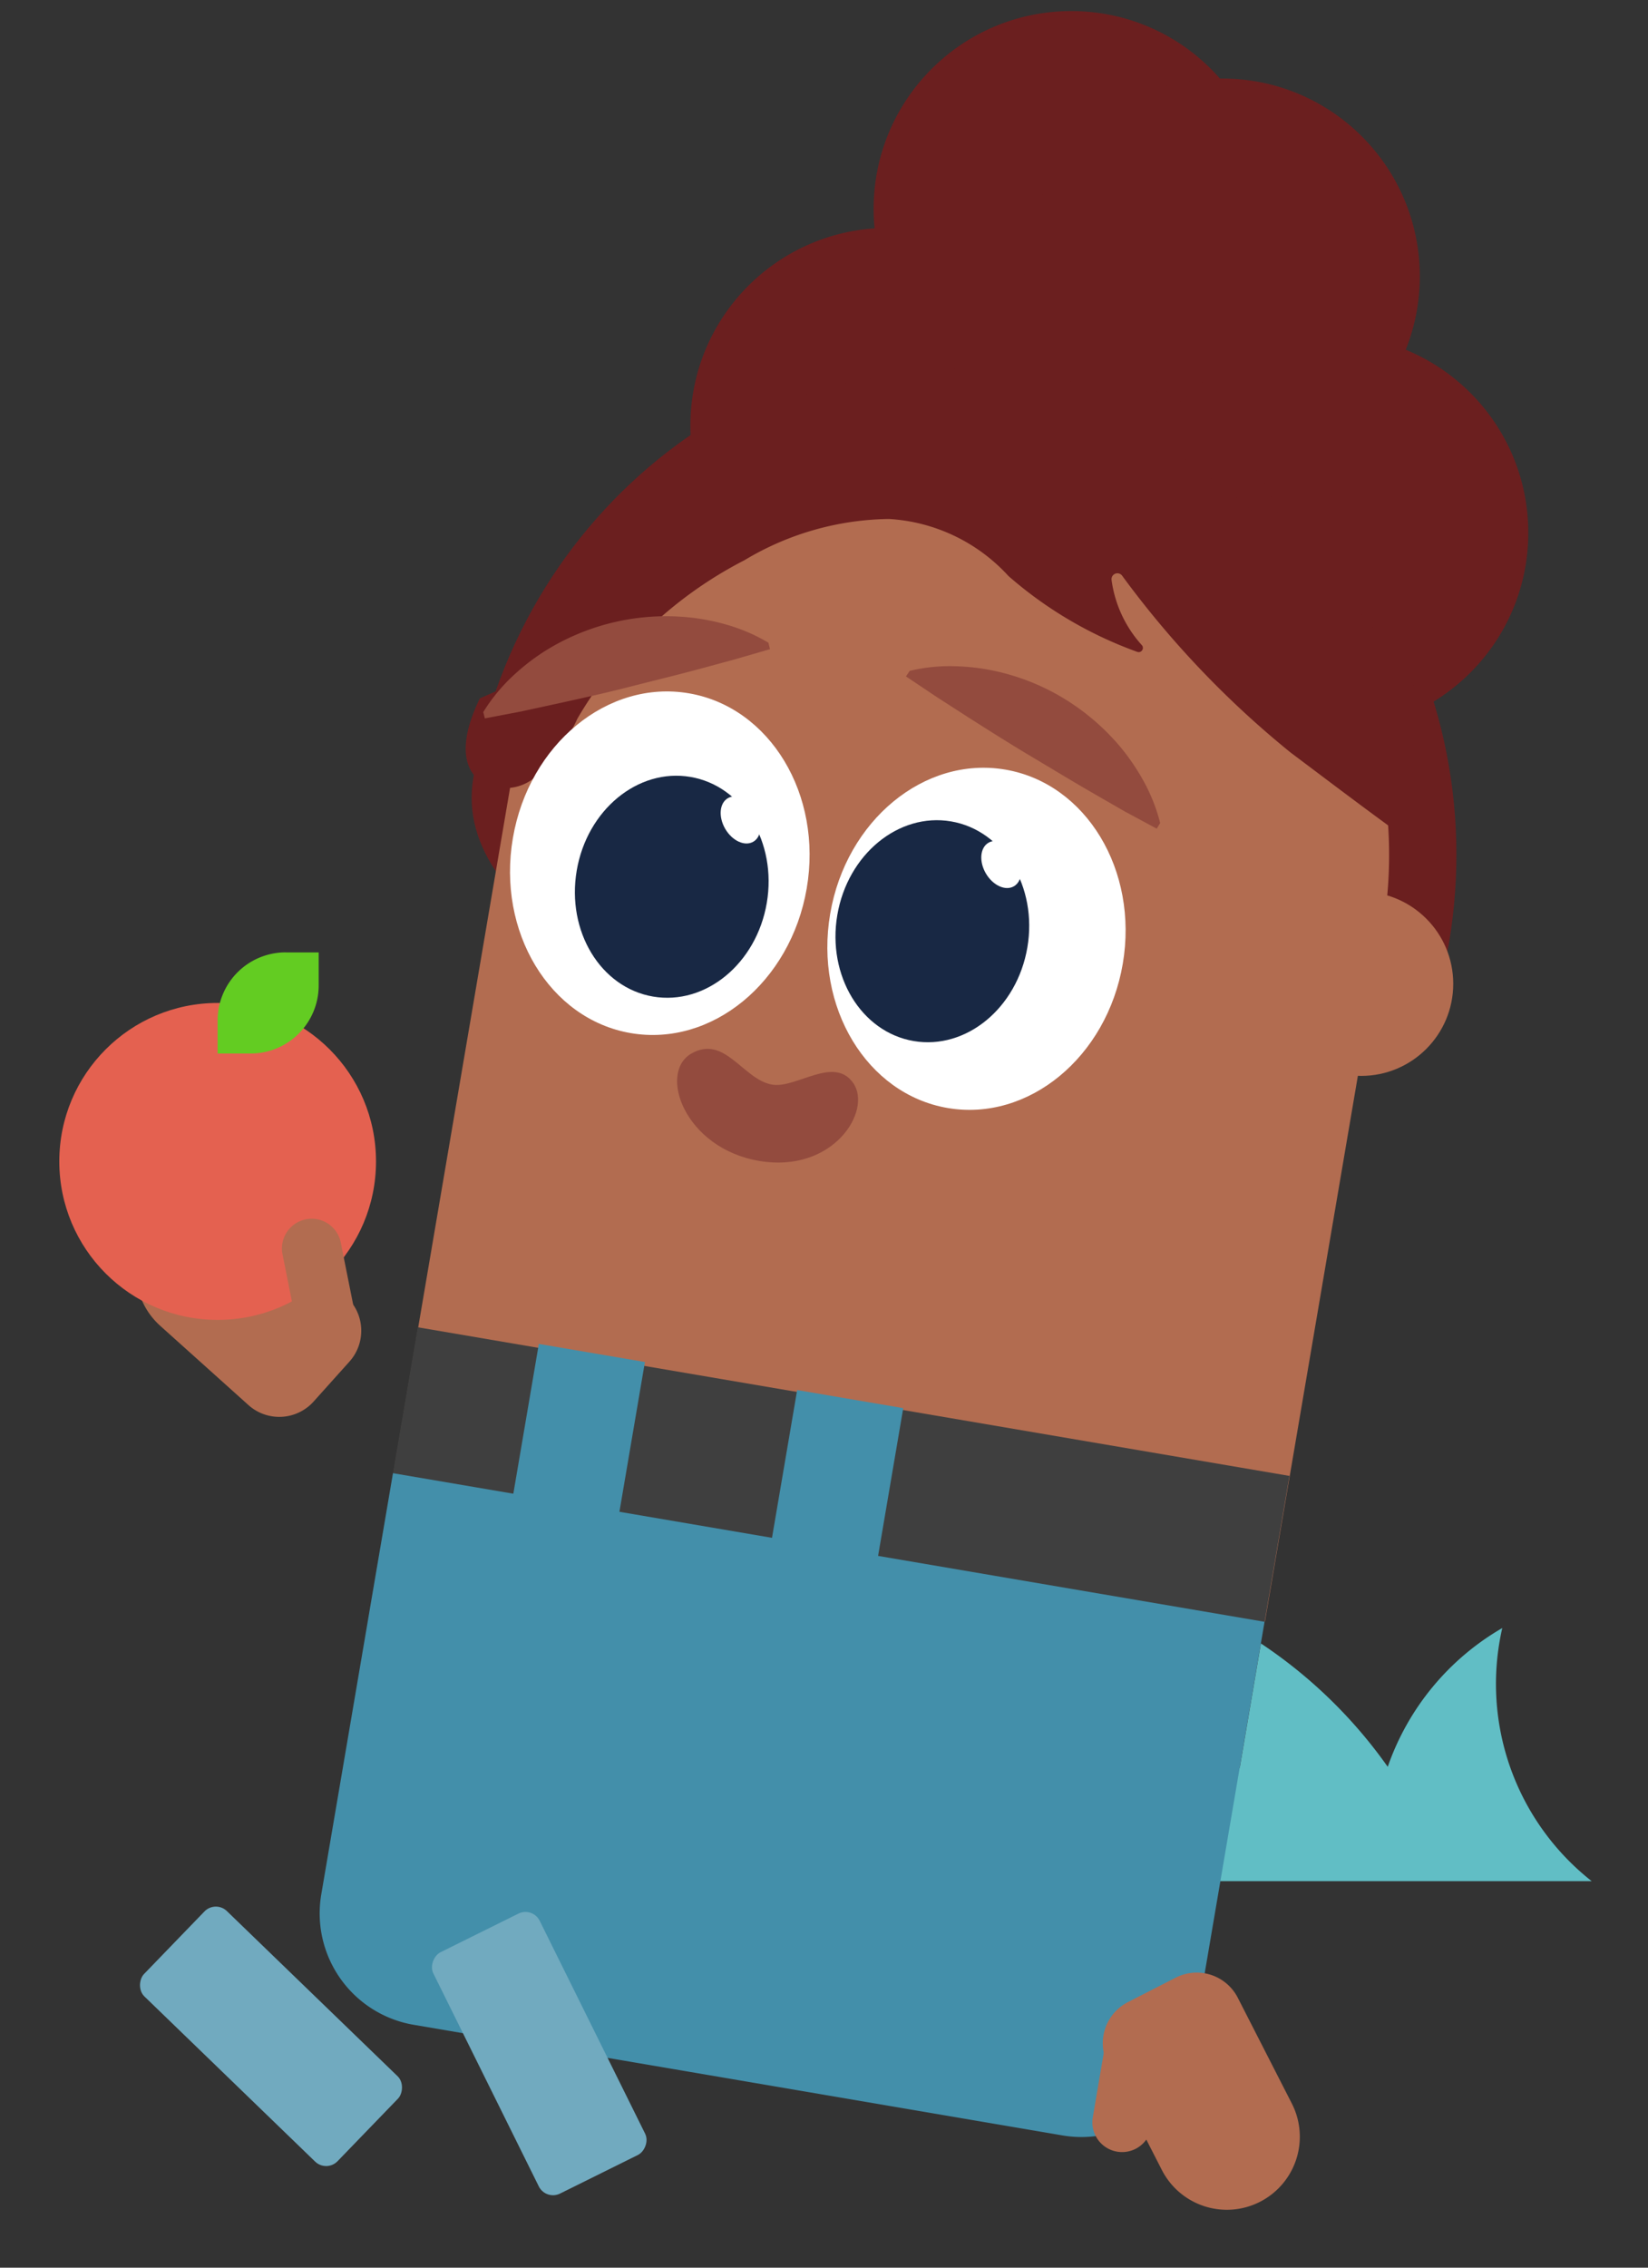 <svg xmlns="http://www.w3.org/2000/svg" xmlns:xlink="http://www.w3.org/1999/xlink" width="56" height="77" viewBox="0 0 56 77">
  <rect x="0" y="0" width="56" height="77" fill="#333333" stroke="none"/>
  <defs>
    <clipPath id="clip-path">
      <rect id="Rectangle_284" data-name="Rectangle 284" width="56" height="77" transform="translate(195.769 210.703)" fill="#fff" stroke="#707070" stroke-width="1"/>
    </clipPath>
  </defs>
  <g id="Mask_Group_26" data-name="Mask Group 26" transform="translate(-195.769 -210.703)" clip-path="url(#clip-path)">
    <g id="kid-sitting-under-the-apple-tree" transform="translate(197.784 211.079)">
      <path id="Path_1125" data-name="Path 1125" d="M60.611,54.586a12.253,12.253,0,0,1-5.255,10.063H78.731a8.52,8.52,0,0,1-3.039-8.595A8.763,8.763,0,0,0,71.8,60.766a16.362,16.362,0,0,0-11.2-6.779C60.6,54.184,60.611,54.385,60.611,54.586Z" transform="translate(-26.659 -1.149)" fill="#61bec5"/>
      <path id="Path_1137" data-name="Path 1137" d="M84.633,63.17C83.013,72.663,49.868,67,51.488,57.511S61.843,41.6,70.994,43.157,86.255,53.692,84.633,63.17Z" transform="translate(-37.419 -31.474)" fill="#6b1f1f"/>
      <circle id="Ellipse_341" data-name="Ellipse 341" cx="6.716" cy="6.716" r="6.716" transform="translate(21.444 7.363)" fill="#6b1f1f"/>
      <circle id="Ellipse_342" data-name="Ellipse 342" cx="6.716" cy="6.716" r="6.716" transform="translate(27.671 0)" fill="#6b1f1f"/>
      <circle id="Ellipse_343" data-name="Ellipse 343" cx="6.716" cy="6.716" r="6.716" transform="translate(32.799 2.291)" fill="#6b1f1f"/>
      <circle id="Ellipse_344" data-name="Ellipse 344" cx="6.716" cy="6.716" r="6.716" transform="translate(36.485 10.998)" fill="#6b1f1f"/>
      <circle id="Ellipse_345" data-name="Ellipse 345" cx="6.716" cy="6.716" r="6.716" transform="translate(28.342 12.54)" fill="#6b1f1f"/>
      <circle id="Ellipse_346" data-name="Ellipse 346" cx="3.128" cy="3.128" r="3.128" transform="translate(41.111 29.901)" fill="#b26c50"/>
      <path id="Path_1138" data-name="Path 1138" d="M15.018,0h0A15.018,15.018,0,0,1,30.036,15.018V38.86H0V15.018A15.018,15.018,0,0,1,15.018,0Z" transform="matrix(0.986, 0.168, -0.168, 0.986, 17.882, 11.323)" fill="#b26c50"/>
      <rect id="Rectangle_286" data-name="Rectangle 286" width="9.146" height="4.032" rx="0.539" transform="translate(5.307 64.141) rotate(44.03)" fill="#71aabf"/>
      <rect id="Rectangle_287" data-name="Rectangle 287" width="30.039" height="10.051" transform="matrix(0.986, 0.168, -0.168, 0.986, 12.183, 44.693)" fill="#3f3f3f"/>
      <rect id="Rectangle_288" data-name="Rectangle 288" width="3.656" height="10.051" transform="matrix(0.986, 0.168, -0.168, 0.986, 25.073, 46.824)" fill="#438faa"/>
      <rect id="Rectangle_289" data-name="Rectangle 289" width="3.656" height="10.051" transform="matrix(0.986, 0.168, -0.168, 0.986, 16.295, 45.258)" fill="#438faa"/>
      <path id="Path_1139" data-name="Path 1139" d="M0,0H30.036V14.5A3.838,3.838,0,0,1,26.2,18.342H3.838A3.838,3.838,0,0,1,0,14.5V0Z" transform="matrix(0.986, 0.168, -0.168, 0.986, 11.339, 49.647)" fill="#438faa"/>
      <path id="Path_1140" data-name="Path 1140" d="M51.858,54.163c-.418.853-.762,1.987-.147,2.669a1.558,1.558,0,0,0,2.085-.047,6.5,6.5,0,0,0,1.379-1.938,13.93,13.93,0,0,1,5.675-5.376,9.76,9.76,0,0,1,4.909-1.4,5.975,5.975,0,0,1,4.062,1.938,13.709,13.709,0,0,0,4.366,2.571.143.143,0,0,0,.157-.234,4.11,4.11,0,0,1-1.021-2.209.2.2,0,0,1,.36-.14A32.241,32.241,0,0,0,79.405,56c1.533,1.15,3.565,2.7,5.142,3.768a7.577,7.577,0,0,0-.736-5.678A17.721,17.721,0,0,0,80.193,49.7c-2.641-2.517-5.537-4.895-8.964-5.956a13.889,13.889,0,0,0-10.642,1.12,15.614,15.614,0,0,0-7.136,8.595" transform="translate(-37.567 -30.825)" fill="#6b1f1f"/>
      <path id="Path_1141" data-name="Path 1141" d="M56.523,50.5c.818.14,2.1-.991,2.756-.056s-.671,3.078-3.2,2.646-3.438-2.99-2.3-3.644S55.534,50.329,56.523,50.5Z" transform="translate(-32.302 -14.047)" fill="#934b3e"/>
      <ellipse id="Ellipse_347" data-name="Ellipse 347" cx="5.853" cy="5.065" rx="5.853" ry="5.065" transform="translate(14.423 33.846) rotate(-80.256)" fill="#fff"/>
      <ellipse id="Ellipse_348" data-name="Ellipse 348" cx="3.782" cy="3.275" rx="3.782" ry="3.275" transform="matrix(0.168, -0.986, 0.986, 0.168, 16.947, 32.913)" fill="#182844"/>
      <ellipse id="Ellipse_349" data-name="Ellipse 349" cx="0.603" cy="0.856" rx="0.603" ry="0.856" transform="matrix(0.863, -0.506, 0.506, 0.863, 22.197, 27.032)" fill="#fff"/>
      <ellipse id="Ellipse_350" data-name="Ellipse 350" cx="5.827" cy="5.042" rx="5.827" ry="5.042" transform="matrix(0.168, -0.986, 0.986, 0.168, 25.216, 36.4)" fill="#fff"/>
      <ellipse id="Ellipse_351" data-name="Ellipse 351" cx="3.782" cy="3.275" rx="3.782" ry="3.275" transform="matrix(0.168, -0.986, 0.986, 0.168, 25.802, 34.423)" fill="#182844"/>
      <ellipse id="Ellipse_352" data-name="Ellipse 352" cx="0.603" cy="0.856" rx="0.603" ry="0.856" transform="matrix(0.863, -0.506, 0.506, 0.863, 31.053, 28.545)" fill="#fff"/>
      <path id="Path_1142" data-name="Path 1142" d="M66.026,47.212a5.825,5.825,0,0,1,1.554-.157,7.174,7.174,0,0,1,1.358.164,7.622,7.622,0,0,1,2.337.935A7.831,7.831,0,0,1,73.19,49.8a7.478,7.478,0,0,1,.771,1.129,5.97,5.97,0,0,1,.577,1.449l-.117.192-1.094-.589-1.08-.622c-.72-.416-1.431-.848-2.143-1.272s-1.417-.872-2.118-1.318l-1.05-.676L65.9,47.4Zm-14.49,1.4a5.932,5.932,0,0,1,.989-1.211,7.416,7.416,0,0,1,1.078-.844,7.76,7.76,0,0,1,4.846-1.169,7.244,7.244,0,0,1,1.344.252,5.986,5.986,0,0,1,1.433.615l.054.22-1.2.348-1.2.325c-.8.215-1.61.411-2.417.617s-1.618.386-2.429.563l-1.218.264-1.225.234Z" transform="translate(-37.13 -24.808)" fill="#934b3e"/>
      <rect id="Rectangle_290" data-name="Rectangle 290" width="9.146" height="4.032" rx="0.539" transform="translate(16.085 64.362) rotate(63.64)" fill="#71aabf"/>
      <path id="Path_1143" data-name="Path 1143" d="M1.566,0H3.392A1.568,1.568,0,0,1,4.96,1.568V5.6a2.48,2.48,0,0,1-2.48,2.48h0A2.48,2.48,0,0,1,0,5.6V1.568A1.568,1.568,0,0,1,1.568,0Z" transform="translate(34.916 68.321) rotate(-27.08)" fill="#b26c50"/>
      <path id="Path_1144" data-name="Path 1144" d="M.215,0H1.786A.234.234,0,0,1,2.02.234v2.8a1.01,1.01,0,0,1-1.01,1.01h0A1.01,1.01,0,0,1,0,3.039V.234A.234.234,0,0,1,.234,0Z" transform="matrix(0.986, 0.168, -0.168, 0.986, 35.628, 68.528)" fill="#b26c50"/>
      <path id="Path_1145" data-name="Path 1145" d="M1.566,0H3.392A1.568,1.568,0,0,1,4.96,1.568V5.6a2.48,2.48,0,0,1-2.48,2.48h0A2.48,2.48,0,0,1,0,5.6V1.568A1.568,1.568,0,0,1,1.568,0Z" transform="matrix(-0.668, 0.744, -0.744, -0.668, 10.907, 44.691)" fill="#b26c50"/>
      <circle id="Ellipse_353" data-name="Ellipse 353" cx="5.381" cy="5.381" r="5.381" transform="translate(0 33.68)" fill="#e46150"/>
      <path id="Path_1146" data-name="Path 1146" d="M51.435,48.407h1.122v1.122a2.312,2.312,0,0,1-2.312,2.312H49.123V50.718a2.312,2.312,0,0,1,2.312-2.312Z" transform="translate(-43.743 -16.444)" fill="#63cc22"/>
      <path id="Path_1147" data-name="Path 1147" d="M.215,0H1.786A.234.234,0,0,1,2.02.234v2.8a1.01,1.01,0,0,1-1.01,1.01h0A1.01,1.01,0,0,1,0,3.039V.234A.234.234,0,0,1,.215,0Z" transform="translate(10.16 44.795) rotate(168.71)" fill="#b26c50"/>
    </g>
  </g>
</svg>
